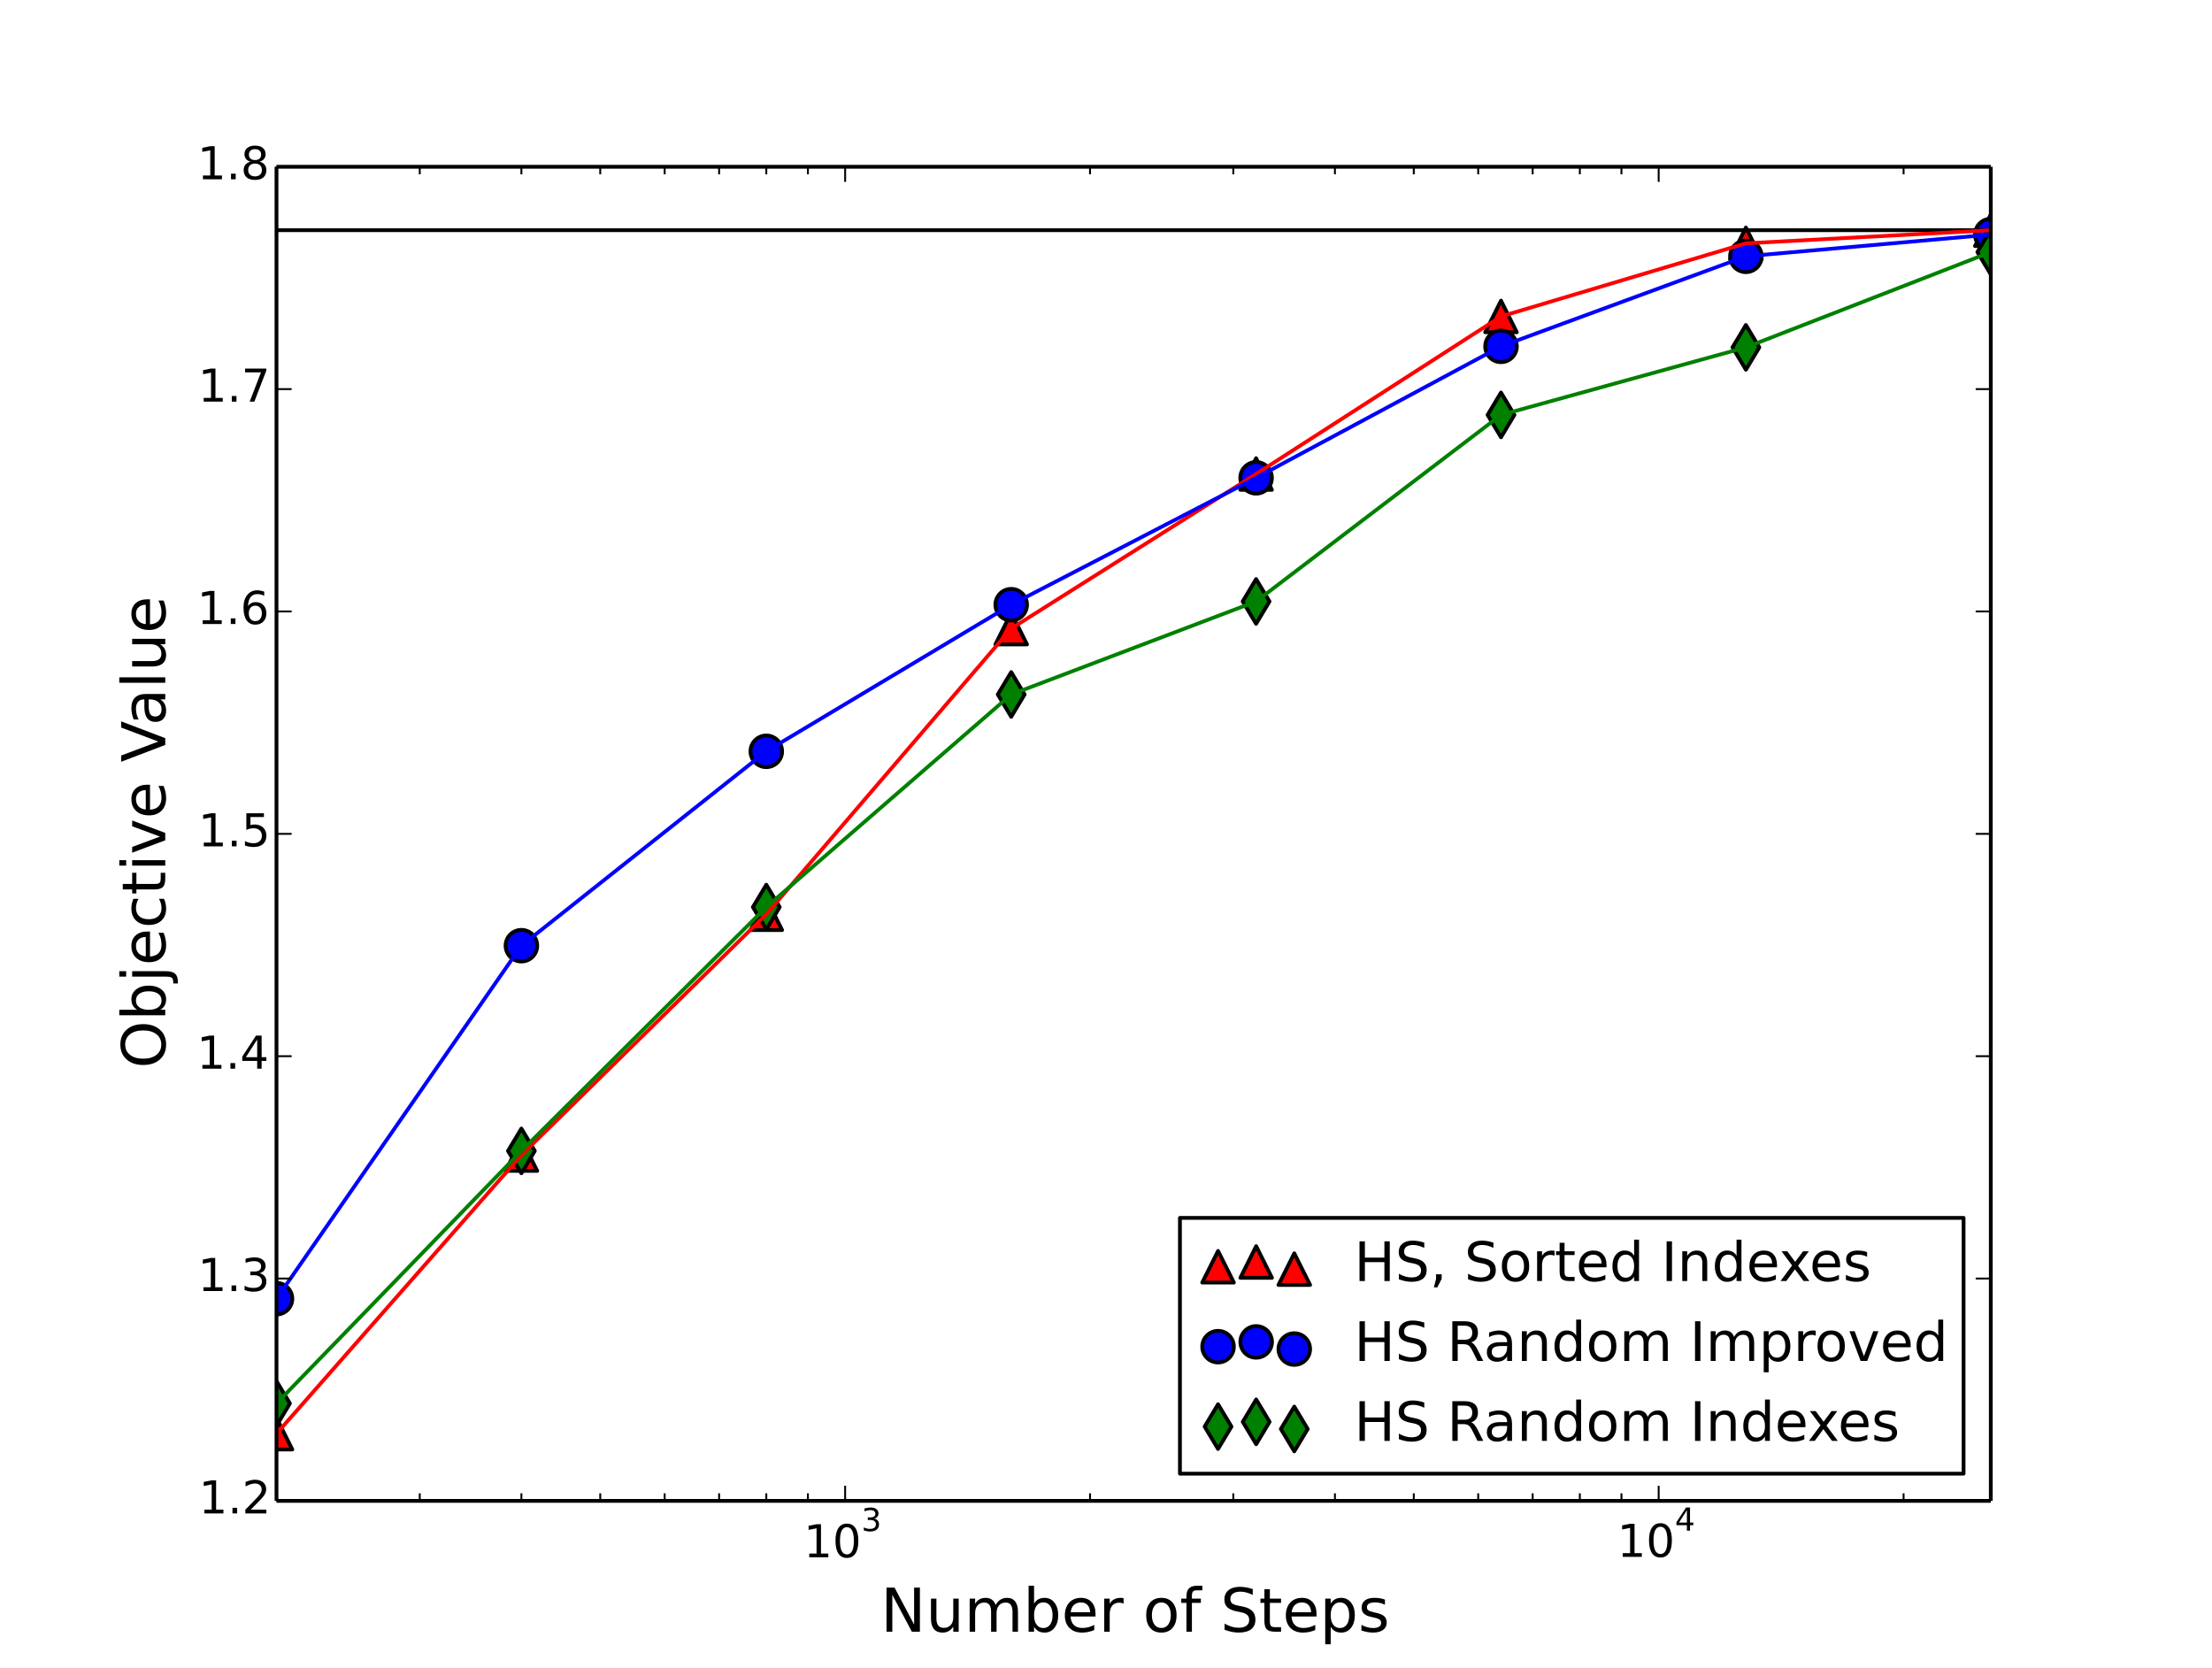 <?xml version="1.0" encoding="utf-8" standalone="no"?>
<!DOCTYPE svg PUBLIC "-//W3C//DTD SVG 1.1//EN"
  "http://www.w3.org/Graphics/SVG/1.1/DTD/svg11.dtd">
<!-- Created with matplotlib (http://matplotlib.org/) -->
<svg height="441pt" version="1.1" viewBox="0 0 585 441" width="585pt" xmlns="http://www.w3.org/2000/svg" xmlns:xlink="http://www.w3.org/1999/xlink">
 <defs>
  <style type="text/css">
*{stroke-linecap:butt;stroke-linejoin:round;}
  </style>
 </defs>
 <g id="figure_1">
  <g id="patch_1">
   <path d="
M0 441
L585 441
L585 0
L0 0
z
" style="fill:#ffffff;"/>
  </g>
  <g id="axes_1">
   <g id="patch_2">
    <path d="
M73.125 396.9
L526.5 396.9
L526.5 44.1
L73.125 44.1
z
" style="fill:#ffffff;"/>
   </g>
   <g id="PathCollection_1">
    <defs>
     <path d="
M0 -4.183
L-4.183 4.183
L4.183 4.183
z
" id="C0_0_911fcb3201"/>
    </defs>
    <g clip-path="url(#p5873ec822d)">
     <use style="fill:#ff0000;stroke:#000000;" x="73.125" xlink:href="#C0_0_911fcb3201" y="379.122"/>
    </g>
    <g clip-path="url(#p5873ec822d)">
     <use style="fill:#ff0000;stroke:#000000;" x="137.893" xlink:href="#C0_0_911fcb3201" y="305.452"/>
    </g>
    <g clip-path="url(#p5873ec822d)">
     <use style="fill:#ff0000;stroke:#000000;" x="202.661" xlink:href="#C0_0_911fcb3201" y="241.765"/>
    </g>
    <g clip-path="url(#p5873ec822d)">
     <use style="fill:#ff0000;stroke:#000000;" x="267.429" xlink:href="#C0_0_911fcb3201" y="166.225"/>
    </g>
    <g clip-path="url(#p5873ec822d)">
     <use style="fill:#ff0000;stroke:#000000;" x="332.196" xlink:href="#C0_0_911fcb3201" y="125.35"/>
    </g>
    <g clip-path="url(#p5873ec822d)">
     <use style="fill:#ff0000;stroke:#000000;" x="396.964" xlink:href="#C0_0_911fcb3201" y="83.681"/>
    </g>
    <g clip-path="url(#p5873ec822d)">
     <use style="fill:#ff0000;stroke:#000000;" x="461.732" xlink:href="#C0_0_911fcb3201" y="64.348"/>
    </g>
    <g clip-path="url(#p5873ec822d)">
     <use style="fill:#ff0000;stroke:#000000;" x="526.5" xlink:href="#C0_0_911fcb3201" y="60.876"/>
    </g>
   </g>
   <g id="PathCollection_2">
    <defs>
     <path d="
M0 4.183
C1.109 4.183 2.174 3.743 2.958 2.958
C3.743 2.174 4.183 1.109 4.183 0
C4.183 -1.109 3.743 -2.174 2.958 -2.958
C2.174 -3.743 1.109 -4.183 0 -4.183
C-1.109 -4.183 -2.174 -3.743 -2.958 -2.958
C-3.743 -2.174 -4.183 -1.109 -4.183 0
C-4.183 1.109 -3.743 2.174 -2.958 2.958
C-2.174 3.743 -1.109 4.183 0 4.183
z
" id="C1_0_43ed0d6c61"/>
    </defs>
    <g clip-path="url(#p5873ec822d)">
     <use style="fill:#0000ff;stroke:#000000;" x="73.125" xlink:href="#C1_0_43ed0d6c61" y="343.427"/>
    </g>
    <g clip-path="url(#p5873ec822d)">
     <use style="fill:#0000ff;stroke:#000000;" x="137.893" xlink:href="#C1_0_43ed0d6c61" y="250.079"/>
    </g>
    <g clip-path="url(#p5873ec822d)">
     <use style="fill:#0000ff;stroke:#000000;" x="202.661" xlink:href="#C1_0_43ed0d6c61" y="198.683"/>
    </g>
    <g clip-path="url(#p5873ec822d)">
     <use style="fill:#0000ff;stroke:#000000;" x="267.429" xlink:href="#C1_0_43ed0d6c61" y="159.908"/>
    </g>
    <g clip-path="url(#p5873ec822d)">
     <use style="fill:#0000ff;stroke:#000000;" x="332.196" xlink:href="#C1_0_43ed0d6c61" y="126.359"/>
    </g>
    <g clip-path="url(#p5873ec822d)">
     <use style="fill:#0000ff;stroke:#000000;" x="396.964" xlink:href="#C1_0_43ed0d6c61" y="91.592"/>
    </g>
    <g clip-path="url(#p5873ec822d)">
     <use style="fill:#0000ff;stroke:#000000;" x="461.732" xlink:href="#C1_0_43ed0d6c61" y="67.781"/>
    </g>
    <g clip-path="url(#p5873ec822d)">
     <use style="fill:#0000ff;stroke:#000000;" x="526.5" xlink:href="#C1_0_43ed0d6c61" y="62.033"/>
    </g>
   </g>
   <g id="PathCollection_3">
    <defs>
     <path d="
M-2.78664e-16 5.916
L3.55 0
L1.85776e-16 -5.916
L-3.55 -9.28879e-16
z
" id="C2_0_b9acb912de"/>
    </defs>
    <g clip-path="url(#p5873ec822d)">
     <use style="fill:#008000;stroke:#000000;" x="73.125" xlink:href="#C2_0_b9acb912de" y="371.125"/>
    </g>
    <g clip-path="url(#p5873ec822d)">
     <use style="fill:#008000;stroke:#000000;" x="137.893" xlink:href="#C2_0_b9acb912de" y="304.347"/>
    </g>
    <g clip-path="url(#p5873ec822d)">
     <use style="fill:#008000;stroke:#000000;" x="202.661" xlink:href="#C2_0_b9acb912de" y="239.871"/>
    </g>
    <g clip-path="url(#p5873ec822d)">
     <use style="fill:#008000;stroke:#000000;" x="267.429" xlink:href="#C2_0_b9acb912de" y="183.643"/>
    </g>
    <g clip-path="url(#p5873ec822d)">
     <use style="fill:#008000;stroke:#000000;" x="332.196" xlink:href="#C2_0_b9acb912de" y="159.046"/>
    </g>
    <g clip-path="url(#p5873ec822d)">
     <use style="fill:#008000;stroke:#000000;" x="396.964" xlink:href="#C2_0_b9acb912de" y="109.721"/>
    </g>
    <g clip-path="url(#p5873ec822d)">
     <use style="fill:#008000;stroke:#000000;" x="461.732" xlink:href="#C2_0_b9acb912de" y="91.856"/>
    </g>
    <g clip-path="url(#p5873ec822d)">
     <use style="fill:#008000;stroke:#000000;" x="526.5" xlink:href="#C2_0_b9acb912de" y="66.662"/>
    </g>
   </g>
   <g id="line2d_1">
    <path clip-path="url(#p5873ec822d)" d="
M73.125 60.876
L137.893 60.876
L202.661 60.876
L267.429 60.876
L332.196 60.876
L396.964 60.876
L461.732 60.876
L526.5 60.876" style="fill:none;stroke:#000000;stroke-linecap:square;"/>
   </g>
   <g id="line2d_2">
    <path clip-path="url(#p5873ec822d)" d="
M73.125 379.122
L137.893 305.452
L202.661 241.765
L267.429 166.225
L332.196 125.35
L396.964 83.681
L461.732 64.348
L526.5 60.876" style="fill:none;stroke:#ff0000;stroke-linecap:square;"/>
   </g>
   <g id="line2d_3">
    <path clip-path="url(#p5873ec822d)" d="
M73.125 343.427
L137.893 250.079
L202.661 198.683
L267.429 159.908
L332.196 126.359
L396.964 91.592
L461.732 67.781
L526.5 62.033" style="fill:none;stroke:#0000ff;stroke-linecap:square;"/>
   </g>
   <g id="line2d_4">
    <path clip-path="url(#p5873ec822d)" d="
M73.125 371.125
L137.893 304.347
L202.661 239.871
L267.429 183.643
L332.196 159.046
L396.964 109.721
L461.732 91.856
L526.5 66.662" style="fill:none;stroke:#008000;stroke-linecap:square;"/>
   </g>
   <g id="matplotlib.axis_1">
    <g id="xtick_1">
     <g id="line2d_5">
      <defs>
       <path d="
M0 0
L0 -4" id="m93b0483c22" style="stroke:#000000;stroke-width:0.5;"/>
      </defs>
      <g>
       <use style="stroke:#000000;stroke-width:0.5;" x="223.511" xlink:href="#m93b0483c22" y="396.9"/>
      </g>
     </g>
     <g id="line2d_6">
      <defs>
       <path d="
M0 0
L0 4" id="m741efc42ff" style="stroke:#000000;stroke-width:0.5;"/>
      </defs>
      <g>
       <use style="stroke:#000000;stroke-width:0.5;" x="223.511" xlink:href="#m741efc42ff" y="44.1"/>
      </g>
     </g>
     <g id="text_1">
      <!-- $\mathdefault{10^{3}}$ -->
      <defs>
       <path d="
M12.406 8.297
L28.516 8.297
L28.516 63.922
L10.984 60.406
L10.984 69.391
L28.422 72.906
L38.281 72.906
L38.281 8.297
L54.391 8.297
L54.391 0
L12.406 0
z
" id="DejaVuSans-31"/>
       <path d="
M31.781 66.406
Q24.172 66.406 20.328 58.906
Q16.5 51.422 16.5 36.375
Q16.5 21.391 20.328 13.891
Q24.172 6.391 31.781 6.391
Q39.453 6.391 43.281 13.891
Q47.125 21.391 47.125 36.375
Q47.125 51.422 43.281 58.906
Q39.453 66.406 31.781 66.406
M31.781 74.219
Q44.047 74.219 50.516 64.516
Q56.984 54.828 56.984 36.375
Q56.984 17.969 50.516 8.266
Q44.047 -1.422 31.781 -1.422
Q19.531 -1.422 13.062 8.266
Q6.594 17.969 6.594 36.375
Q6.594 54.828 13.062 64.516
Q19.531 74.219 31.781 74.219" id="DejaVuSans-30"/>
       <path d="
M40.578 39.312
Q47.656 37.797 51.625 33
Q55.609 28.219 55.609 21.188
Q55.609 10.406 48.188 4.484
Q40.766 -1.422 27.094 -1.422
Q22.516 -1.422 17.656 -0.516
Q12.797 0.391 7.625 2.203
L7.625 11.719
Q11.719 9.328 16.594 8.109
Q21.484 6.891 26.812 6.891
Q36.078 6.891 40.938 10.547
Q45.797 14.203 45.797 21.188
Q45.797 27.641 41.281 31.266
Q36.766 34.906 28.719 34.906
L20.219 34.906
L20.219 43.016
L29.109 43.016
Q36.375 43.016 40.234 45.922
Q44.094 48.828 44.094 54.297
Q44.094 59.906 40.109 62.906
Q36.141 65.922 28.719 65.922
Q24.656 65.922 20.016 65.031
Q15.375 64.156 9.812 62.312
L9.812 71.094
Q15.438 72.656 20.344 73.438
Q25.25 74.219 29.594 74.219
Q40.828 74.219 47.359 69.109
Q53.906 64.016 53.906 55.328
Q53.906 49.266 50.438 45.094
Q46.969 40.922 40.578 39.312" id="DejaVuSans-33"/>
      </defs>
      <g transform="translate(212.531 411.844)scale(0.12 -0.12)">
       <use transform="translate(0.0 0.234)" xlink:href="#DejaVuSans-31"/>
       <use transform="translate(63.623 0.234)" xlink:href="#DejaVuSans-30"/>
       <use transform="translate(127.246 58.047)scale(0.7)" xlink:href="#DejaVuSans-33"/>
      </g>
     </g>
    </g>
    <g id="xtick_2">
     <g id="line2d_7">
      <g>
       <use style="stroke:#000000;stroke-width:0.5;" x="438.665" xlink:href="#m93b0483c22" y="396.9"/>
      </g>
     </g>
     <g id="line2d_8">
      <g>
       <use style="stroke:#000000;stroke-width:0.5;" x="438.665" xlink:href="#m741efc42ff" y="44.1"/>
      </g>
     </g>
     <g id="text_2">
      <!-- $\mathdefault{10^{4}}$ -->
      <defs>
       <path d="
M37.797 64.312
L12.891 25.391
L37.797 25.391
z

M35.203 72.906
L47.609 72.906
L47.609 25.391
L58.016 25.391
L58.016 17.188
L47.609 17.188
L47.609 0
L37.797 0
L37.797 17.188
L4.891 17.188
L4.891 26.703
z
" id="DejaVuSans-34"/>
      </defs>
      <g transform="translate(427.685 411.724)scale(0.12 -0.12)">
       <use transform="translate(0.0 0.153)" xlink:href="#DejaVuSans-31"/>
       <use transform="translate(63.623 0.153)" xlink:href="#DejaVuSans-30"/>
       <use transform="translate(127.246 57.966)scale(0.7)" xlink:href="#DejaVuSans-34"/>
      </g>
     </g>
    </g>
    <g id="xtick_3">
     <g id="line2d_9">
      <defs>
       <path d="
M0 0
L0 -2" id="m177f7580d0" style="stroke:#000000;stroke-width:0.5;"/>
      </defs>
      <g>
       <use style="stroke:#000000;stroke-width:0.5;" x="73.125" xlink:href="#m177f7580d0" y="396.9"/>
      </g>
     </g>
     <g id="line2d_10">
      <defs>
       <path d="
M0 0
L0 2" id="m5284c7e2a0" style="stroke:#000000;stroke-width:0.5;"/>
      </defs>
      <g>
       <use style="stroke:#000000;stroke-width:0.5;" x="73.125" xlink:href="#m5284c7e2a0" y="44.1"/>
      </g>
     </g>
    </g>
    <g id="xtick_4">
     <g id="line2d_11">
      <g>
       <use style="stroke:#000000;stroke-width:0.5;" x="111.012" xlink:href="#m177f7580d0" y="396.9"/>
      </g>
     </g>
     <g id="line2d_12">
      <g>
       <use style="stroke:#000000;stroke-width:0.5;" x="111.012" xlink:href="#m5284c7e2a0" y="44.1"/>
      </g>
     </g>
    </g>
    <g id="xtick_5">
     <g id="line2d_13">
      <g>
       <use style="stroke:#000000;stroke-width:0.5;" x="137.893" xlink:href="#m177f7580d0" y="396.9"/>
      </g>
     </g>
     <g id="line2d_14">
      <g>
       <use style="stroke:#000000;stroke-width:0.5;" x="137.893" xlink:href="#m5284c7e2a0" y="44.1"/>
      </g>
     </g>
    </g>
    <g id="xtick_6">
     <g id="line2d_15">
      <g>
       <use style="stroke:#000000;stroke-width:0.5;" x="158.743" xlink:href="#m177f7580d0" y="396.9"/>
      </g>
     </g>
     <g id="line2d_16">
      <g>
       <use style="stroke:#000000;stroke-width:0.5;" x="158.743" xlink:href="#m5284c7e2a0" y="44.1"/>
      </g>
     </g>
    </g>
    <g id="xtick_7">
     <g id="line2d_17">
      <g>
       <use style="stroke:#000000;stroke-width:0.5;" x="175.78" xlink:href="#m177f7580d0" y="396.9"/>
      </g>
     </g>
     <g id="line2d_18">
      <g>
       <use style="stroke:#000000;stroke-width:0.5;" x="175.78" xlink:href="#m5284c7e2a0" y="44.1"/>
      </g>
     </g>
    </g>
    <g id="xtick_8">
     <g id="line2d_19">
      <g>
       <use style="stroke:#000000;stroke-width:0.5;" x="190.184" xlink:href="#m177f7580d0" y="396.9"/>
      </g>
     </g>
     <g id="line2d_20">
      <g>
       <use style="stroke:#000000;stroke-width:0.5;" x="190.184" xlink:href="#m5284c7e2a0" y="44.1"/>
      </g>
     </g>
    </g>
    <g id="xtick_9">
     <g id="line2d_21">
      <g>
       <use style="stroke:#000000;stroke-width:0.5;" x="202.661" xlink:href="#m177f7580d0" y="396.9"/>
      </g>
     </g>
     <g id="line2d_22">
      <g>
       <use style="stroke:#000000;stroke-width:0.5;" x="202.661" xlink:href="#m5284c7e2a0" y="44.1"/>
      </g>
     </g>
    </g>
    <g id="xtick_10">
     <g id="line2d_23">
      <g>
       <use style="stroke:#000000;stroke-width:0.5;" x="213.666" xlink:href="#m177f7580d0" y="396.9"/>
      </g>
     </g>
     <g id="line2d_24">
      <g>
       <use style="stroke:#000000;stroke-width:0.5;" x="213.666" xlink:href="#m5284c7e2a0" y="44.1"/>
      </g>
     </g>
    </g>
    <g id="xtick_11">
     <g id="line2d_25">
      <g>
       <use style="stroke:#000000;stroke-width:0.5;" x="288.279" xlink:href="#m177f7580d0" y="396.9"/>
      </g>
     </g>
     <g id="line2d_26">
      <g>
       <use style="stroke:#000000;stroke-width:0.5;" x="288.279" xlink:href="#m5284c7e2a0" y="44.1"/>
      </g>
     </g>
    </g>
    <g id="xtick_12">
     <g id="line2d_27">
      <g>
       <use style="stroke:#000000;stroke-width:0.5;" x="326.166" xlink:href="#m177f7580d0" y="396.9"/>
      </g>
     </g>
     <g id="line2d_28">
      <g>
       <use style="stroke:#000000;stroke-width:0.5;" x="326.166" xlink:href="#m5284c7e2a0" y="44.1"/>
      </g>
     </g>
    </g>
    <g id="xtick_13">
     <g id="line2d_29">
      <g>
       <use style="stroke:#000000;stroke-width:0.5;" x="353.047" xlink:href="#m177f7580d0" y="396.9"/>
      </g>
     </g>
     <g id="line2d_30">
      <g>
       <use style="stroke:#000000;stroke-width:0.5;" x="353.047" xlink:href="#m5284c7e2a0" y="44.1"/>
      </g>
     </g>
    </g>
    <g id="xtick_14">
     <g id="line2d_31">
      <g>
       <use style="stroke:#000000;stroke-width:0.5;" x="373.898" xlink:href="#m177f7580d0" y="396.9"/>
      </g>
     </g>
     <g id="line2d_32">
      <g>
       <use style="stroke:#000000;stroke-width:0.5;" x="373.898" xlink:href="#m5284c7e2a0" y="44.1"/>
      </g>
     </g>
    </g>
    <g id="xtick_15">
     <g id="line2d_33">
      <g>
       <use style="stroke:#000000;stroke-width:0.5;" x="390.934" xlink:href="#m177f7580d0" y="396.9"/>
      </g>
     </g>
     <g id="line2d_34">
      <g>
       <use style="stroke:#000000;stroke-width:0.5;" x="390.934" xlink:href="#m5284c7e2a0" y="44.1"/>
      </g>
     </g>
    </g>
    <g id="xtick_16">
     <g id="line2d_35">
      <g>
       <use style="stroke:#000000;stroke-width:0.5;" x="405.338" xlink:href="#m177f7580d0" y="396.9"/>
      </g>
     </g>
     <g id="line2d_36">
      <g>
       <use style="stroke:#000000;stroke-width:0.5;" x="405.338" xlink:href="#m5284c7e2a0" y="44.1"/>
      </g>
     </g>
    </g>
    <g id="xtick_17">
     <g id="line2d_37">
      <g>
       <use style="stroke:#000000;stroke-width:0.5;" x="417.815" xlink:href="#m177f7580d0" y="396.9"/>
      </g>
     </g>
     <g id="line2d_38">
      <g>
       <use style="stroke:#000000;stroke-width:0.5;" x="417.815" xlink:href="#m5284c7e2a0" y="44.1"/>
      </g>
     </g>
    </g>
    <g id="xtick_18">
     <g id="line2d_39">
      <g>
       <use style="stroke:#000000;stroke-width:0.5;" x="428.821" xlink:href="#m177f7580d0" y="396.9"/>
      </g>
     </g>
     <g id="line2d_40">
      <g>
       <use style="stroke:#000000;stroke-width:0.5;" x="428.821" xlink:href="#m5284c7e2a0" y="44.1"/>
      </g>
     </g>
    </g>
    <g id="xtick_19">
     <g id="line2d_41">
      <g>
       <use style="stroke:#000000;stroke-width:0.5;" x="503.433" xlink:href="#m177f7580d0" y="396.9"/>
      </g>
     </g>
     <g id="line2d_42">
      <g>
       <use style="stroke:#000000;stroke-width:0.5;" x="503.433" xlink:href="#m5284c7e2a0" y="44.1"/>
      </g>
     </g>
    </g>
    <g id="text_3">
     <!-- Number of Steps -->
     <defs>
      <path d="
M9.812 72.906
L23.094 72.906
L55.422 11.922
L55.422 72.906
L64.984 72.906
L64.984 0
L51.703 0
L19.391 60.984
L19.391 0
L9.812 0
z
" id="DejaVuSans-4e"/>
      <path d="
M30.609 48.391
Q23.391 48.391 19.188 42.75
Q14.984 37.109 14.984 27.297
Q14.984 17.484 19.156 11.844
Q23.344 6.203 30.609 6.203
Q37.797 6.203 41.984 11.859
Q46.188 17.531 46.188 27.297
Q46.188 37.016 41.984 42.703
Q37.797 48.391 30.609 48.391
M30.609 56
Q42.328 56 49.016 48.375
Q55.719 40.766 55.719 27.297
Q55.719 13.875 49.016 6.219
Q42.328 -1.422 30.609 -1.422
Q18.844 -1.422 12.172 6.219
Q5.516 13.875 5.516 27.297
Q5.516 40.766 12.172 48.375
Q18.844 56 30.609 56" id="DejaVuSans-6f"/>
      <path d="
M52 44.188
Q55.375 50.25 60.062 53.125
Q64.75 56 71.094 56
Q79.641 56 84.281 50.016
Q88.922 44.047 88.922 33.016
L88.922 0
L79.891 0
L79.891 32.719
Q79.891 40.578 77.094 44.375
Q74.312 48.188 68.609 48.188
Q61.625 48.188 57.562 43.547
Q53.516 38.922 53.516 30.906
L53.516 0
L44.484 0
L44.484 32.719
Q44.484 40.625 41.703 44.406
Q38.922 48.188 33.109 48.188
Q26.219 48.188 22.156 43.531
Q18.109 38.875 18.109 30.906
L18.109 0
L9.078 0
L9.078 54.688
L18.109 54.688
L18.109 46.188
Q21.188 51.219 25.484 53.609
Q29.781 56 35.688 56
Q41.656 56 45.828 52.969
Q50 49.953 52 44.188" id="DejaVuSans-6d"/>
      <path d="
M53.516 70.516
L53.516 60.891
Q47.906 63.578 42.922 64.891
Q37.938 66.219 33.297 66.219
Q25.25 66.219 20.875 63.094
Q16.5 59.969 16.5 54.203
Q16.5 49.359 19.406 46.891
Q22.312 44.438 30.422 42.922
L36.375 41.703
Q47.406 39.594 52.656 34.297
Q57.906 29 57.906 20.125
Q57.906 9.516 50.797 4.047
Q43.703 -1.422 29.984 -1.422
Q24.812 -1.422 18.969 -0.25
Q13.141 0.922 6.891 3.219
L6.891 13.375
Q12.891 10.016 18.656 8.297
Q24.422 6.594 29.984 6.594
Q38.422 6.594 43.016 9.906
Q47.609 13.234 47.609 19.391
Q47.609 24.75 44.312 27.781
Q41.016 30.812 33.5 32.328
L27.484 33.5
Q16.453 35.688 11.516 40.375
Q6.594 45.062 6.594 53.422
Q6.594 63.094 13.406 68.656
Q20.219 74.219 32.172 74.219
Q37.312 74.219 42.625 73.281
Q47.953 72.359 53.516 70.516" id="DejaVuSans-53"/>
      <path d="
M37.109 75.984
L37.109 68.5
L28.516 68.5
Q23.688 68.5 21.797 66.547
Q19.922 64.594 19.922 59.516
L19.922 54.688
L34.719 54.688
L34.719 47.703
L19.922 47.703
L19.922 0
L10.891 0
L10.891 47.703
L2.297 47.703
L2.297 54.688
L10.891 54.688
L10.891 58.5
Q10.891 67.625 15.141 71.797
Q19.391 75.984 28.609 75.984
z
" id="DejaVuSans-66"/>
      <path id="DejaVuSans-20"/>
      <path d="
M8.5 21.578
L8.5 54.688
L17.484 54.688
L17.484 21.922
Q17.484 14.156 20.5 10.266
Q23.531 6.391 29.594 6.391
Q36.859 6.391 41.078 11.031
Q45.312 15.672 45.312 23.688
L45.312 54.688
L54.297 54.688
L54.297 0
L45.312 0
L45.312 8.406
Q42.047 3.422 37.719 1
Q33.406 -1.422 27.688 -1.422
Q18.266 -1.422 13.375 4.438
Q8.5 10.297 8.5 21.578
M31.109 56
z
" id="DejaVuSans-75"/>
      <path d="
M18.312 70.219
L18.312 54.688
L36.812 54.688
L36.812 47.703
L18.312 47.703
L18.312 18.016
Q18.312 11.328 20.141 9.422
Q21.969 7.516 27.594 7.516
L36.812 7.516
L36.812 0
L27.594 0
Q17.188 0 13.234 3.875
Q9.281 7.766 9.281 18.016
L9.281 47.703
L2.688 47.703
L2.688 54.688
L9.281 54.688
L9.281 70.219
z
" id="DejaVuSans-74"/>
      <path d="
M56.203 29.594
L56.203 25.203
L14.891 25.203
Q15.484 15.922 20.484 11.062
Q25.484 6.203 34.422 6.203
Q39.594 6.203 44.453 7.469
Q49.312 8.734 54.109 11.281
L54.109 2.781
Q49.266 0.734 44.188 -0.344
Q39.109 -1.422 33.891 -1.422
Q20.797 -1.422 13.156 6.188
Q5.516 13.812 5.516 26.812
Q5.516 40.234 12.766 48.109
Q20.016 56 32.328 56
Q43.359 56 49.781 48.891
Q56.203 41.797 56.203 29.594
M47.219 32.234
Q47.125 39.594 43.094 43.984
Q39.062 48.391 32.422 48.391
Q24.906 48.391 20.391 44.141
Q15.875 39.891 15.188 32.172
z
" id="DejaVuSans-65"/>
      <path d="
M48.688 27.297
Q48.688 37.203 44.609 42.844
Q40.531 48.484 33.406 48.484
Q26.266 48.484 22.188 42.844
Q18.109 37.203 18.109 27.297
Q18.109 17.391 22.188 11.75
Q26.266 6.109 33.406 6.109
Q40.531 6.109 44.609 11.75
Q48.688 17.391 48.688 27.297
M18.109 46.391
Q20.953 51.266 25.266 53.625
Q29.594 56 35.594 56
Q45.562 56 51.781 48.094
Q58.016 40.188 58.016 27.297
Q58.016 14.406 51.781 6.484
Q45.562 -1.422 35.594 -1.422
Q29.594 -1.422 25.266 0.953
Q20.953 3.328 18.109 8.203
L18.109 0
L9.078 0
L9.078 75.984
L18.109 75.984
z
" id="DejaVuSans-62"/>
      <path d="
M18.109 8.203
L18.109 -20.797
L9.078 -20.797
L9.078 54.688
L18.109 54.688
L18.109 46.391
Q20.953 51.266 25.266 53.625
Q29.594 56 35.594 56
Q45.562 56 51.781 48.094
Q58.016 40.188 58.016 27.297
Q58.016 14.406 51.781 6.484
Q45.562 -1.422 35.594 -1.422
Q29.594 -1.422 25.266 0.953
Q20.953 3.328 18.109 8.203
M48.688 27.297
Q48.688 37.203 44.609 42.844
Q40.531 48.484 33.406 48.484
Q26.266 48.484 22.188 42.844
Q18.109 37.203 18.109 27.297
Q18.109 17.391 22.188 11.75
Q26.266 6.109 33.406 6.109
Q40.531 6.109 44.609 11.75
Q48.688 17.391 48.688 27.297" id="DejaVuSans-70"/>
      <path d="
M44.281 53.078
L44.281 44.578
Q40.484 46.531 36.375 47.5
Q32.281 48.484 27.875 48.484
Q21.188 48.484 17.844 46.438
Q14.5 44.391 14.5 40.281
Q14.5 37.156 16.891 35.375
Q19.281 33.594 26.516 31.984
L29.594 31.297
Q39.156 29.25 43.188 25.516
Q47.219 21.781 47.219 15.094
Q47.219 7.469 41.188 3.016
Q35.156 -1.422 24.609 -1.422
Q20.219 -1.422 15.453 -0.562
Q10.688 0.297 5.422 2
L5.422 11.281
Q10.406 8.688 15.234 7.391
Q20.062 6.109 24.812 6.109
Q31.156 6.109 34.562 8.281
Q37.984 10.453 37.984 14.406
Q37.984 18.062 35.516 20.016
Q33.062 21.969 24.703 23.781
L21.578 24.516
Q13.234 26.266 9.516 29.906
Q5.812 33.547 5.812 39.891
Q5.812 47.609 11.281 51.797
Q16.75 56 26.812 56
Q31.781 56 36.172 55.266
Q40.578 54.547 44.281 53.078" id="DejaVuSans-73"/>
      <path d="
M41.109 46.297
Q39.594 47.172 37.812 47.578
Q36.031 48 33.891 48
Q26.266 48 22.188 43.047
Q18.109 38.094 18.109 28.812
L18.109 0
L9.078 0
L9.078 54.688
L18.109 54.688
L18.109 46.188
Q20.953 51.172 25.484 53.578
Q30.031 56 36.531 56
Q37.453 56 38.578 55.875
Q39.703 55.766 41.062 55.516
z
" id="DejaVuSans-72"/>
     </defs>
     <g transform="translate(232.885 431.498)scale(0.16 -0.16)">
      <use xlink:href="#DejaVuSans-4e"/>
      <use x="74.805" xlink:href="#DejaVuSans-75"/>
      <use x="138.184" xlink:href="#DejaVuSans-6d"/>
      <use x="235.596" xlink:href="#DejaVuSans-62"/>
      <use x="299.072" xlink:href="#DejaVuSans-65"/>
      <use x="360.596" xlink:href="#DejaVuSans-72"/>
      <use x="401.709" xlink:href="#DejaVuSans-20"/>
      <use x="433.496" xlink:href="#DejaVuSans-6f"/>
      <use x="494.678" xlink:href="#DejaVuSans-66"/>
      <use x="529.883" xlink:href="#DejaVuSans-20"/>
      <use x="561.67" xlink:href="#DejaVuSans-53"/>
      <use x="625.146" xlink:href="#DejaVuSans-74"/>
      <use x="664.355" xlink:href="#DejaVuSans-65"/>
      <use x="725.879" xlink:href="#DejaVuSans-70"/>
      <use x="789.355" xlink:href="#DejaVuSans-73"/>
     </g>
    </g>
   </g>
   <g id="matplotlib.axis_2">
    <g id="ytick_1">
     <g id="line2d_43">
      <defs>
       <path d="
M0 0
L4 0" id="m728421d6d4" style="stroke:#000000;stroke-width:0.5;"/>
      </defs>
      <g>
       <use style="stroke:#000000;stroke-width:0.5;" x="73.125" xlink:href="#m728421d6d4" y="396.9"/>
      </g>
     </g>
     <g id="line2d_44">
      <defs>
       <path d="
M0 0
L-4 0" id="mcb0005524f" style="stroke:#000000;stroke-width:0.5;"/>
      </defs>
      <g>
       <use style="stroke:#000000;stroke-width:0.5;" x="526.5" xlink:href="#mcb0005524f" y="396.9"/>
      </g>
     </g>
     <g id="text_4">
      <!-- 1.2 -->
      <defs>
       <path d="
M19.188 8.297
L53.609 8.297
L53.609 0
L7.328 0
L7.328 8.297
Q12.938 14.109 22.625 23.891
Q32.328 33.688 34.812 36.531
Q39.547 41.844 41.422 45.531
Q43.312 49.219 43.312 52.781
Q43.312 58.594 39.234 62.25
Q35.156 65.922 28.609 65.922
Q23.969 65.922 18.812 64.312
Q13.672 62.703 7.812 59.422
L7.812 69.391
Q13.766 71.781 18.938 73
Q24.125 74.219 28.422 74.219
Q39.75 74.219 46.484 68.547
Q53.219 62.891 53.219 53.422
Q53.219 48.922 51.531 44.891
Q49.859 40.875 45.406 35.406
Q44.188 33.984 37.641 27.219
Q31.109 20.453 19.188 8.297" id="DejaVuSans-32"/>
       <path d="
M10.688 12.406
L21 12.406
L21 0
L10.688 0
z
" id="DejaVuSans-2e"/>
      </defs>
      <g transform="translate(52.561 400.211)scale(0.12 -0.12)">
       <use xlink:href="#DejaVuSans-31"/>
       <use x="63.623" xlink:href="#DejaVuSans-2e"/>
       <use x="95.41" xlink:href="#DejaVuSans-32"/>
      </g>
     </g>
    </g>
    <g id="ytick_2">
     <g id="line2d_45">
      <g>
       <use style="stroke:#000000;stroke-width:0.5;" x="73.125" xlink:href="#m728421d6d4" y="338.1"/>
      </g>
     </g>
     <g id="line2d_46">
      <g>
       <use style="stroke:#000000;stroke-width:0.5;" x="526.5" xlink:href="#mcb0005524f" y="338.1"/>
      </g>
     </g>
     <g id="text_5">
      <!-- 1.3 -->
      <g transform="translate(52.321 341.411)scale(0.12 -0.12)">
       <use xlink:href="#DejaVuSans-31"/>
       <use x="63.623" xlink:href="#DejaVuSans-2e"/>
       <use x="95.41" xlink:href="#DejaVuSans-33"/>
      </g>
     </g>
    </g>
    <g id="ytick_3">
     <g id="line2d_47">
      <g>
       <use style="stroke:#000000;stroke-width:0.5;" x="73.125" xlink:href="#m728421d6d4" y="279.3"/>
      </g>
     </g>
     <g id="line2d_48">
      <g>
       <use style="stroke:#000000;stroke-width:0.5;" x="526.5" xlink:href="#mcb0005524f" y="279.3"/>
      </g>
     </g>
     <g id="text_6">
      <!-- 1.4 -->
      <g transform="translate(52.032 282.611)scale(0.12 -0.12)">
       <use xlink:href="#DejaVuSans-31"/>
       <use x="63.623" xlink:href="#DejaVuSans-2e"/>
       <use x="95.41" xlink:href="#DejaVuSans-34"/>
      </g>
     </g>
    </g>
    <g id="ytick_4">
     <g id="line2d_49">
      <g>
       <use style="stroke:#000000;stroke-width:0.5;" x="73.125" xlink:href="#m728421d6d4" y="220.5"/>
      </g>
     </g>
     <g id="line2d_50">
      <g>
       <use style="stroke:#000000;stroke-width:0.5;" x="526.5" xlink:href="#mcb0005524f" y="220.5"/>
      </g>
     </g>
     <g id="text_7">
      <!-- 1.5 -->
      <defs>
       <path d="
M10.797 72.906
L49.516 72.906
L49.516 64.594
L19.828 64.594
L19.828 46.734
Q21.969 47.469 24.109 47.828
Q26.266 48.188 28.422 48.188
Q40.625 48.188 47.75 41.5
Q54.891 34.812 54.891 23.391
Q54.891 11.625 47.562 5.094
Q40.234 -1.422 26.906 -1.422
Q22.312 -1.422 17.547 -0.641
Q12.797 0.141 7.719 1.703
L7.719 11.625
Q12.109 9.234 16.797 8.062
Q21.484 6.891 26.703 6.891
Q35.156 6.891 40.078 11.328
Q45.016 15.766 45.016 23.391
Q45.016 31 40.078 35.438
Q35.156 39.891 26.703 39.891
Q22.75 39.891 18.812 39.016
Q14.891 38.141 10.797 36.281
z
" id="DejaVuSans-35"/>
      </defs>
      <g transform="translate(52.407 223.811)scale(0.12 -0.12)">
       <use xlink:href="#DejaVuSans-31"/>
       <use x="63.623" xlink:href="#DejaVuSans-2e"/>
       <use x="95.41" xlink:href="#DejaVuSans-35"/>
      </g>
     </g>
    </g>
    <g id="ytick_5">
     <g id="line2d_51">
      <g>
       <use style="stroke:#000000;stroke-width:0.5;" x="73.125" xlink:href="#m728421d6d4" y="161.7"/>
      </g>
     </g>
     <g id="line2d_52">
      <g>
       <use style="stroke:#000000;stroke-width:0.5;" x="526.5" xlink:href="#mcb0005524f" y="161.7"/>
      </g>
     </g>
     <g id="text_8">
      <!-- 1.6 -->
      <defs>
       <path d="
M33.016 40.375
Q26.375 40.375 22.484 35.828
Q18.609 31.297 18.609 23.391
Q18.609 15.531 22.484 10.953
Q26.375 6.391 33.016 6.391
Q39.656 6.391 43.531 10.953
Q47.406 15.531 47.406 23.391
Q47.406 31.297 43.531 35.828
Q39.656 40.375 33.016 40.375
M52.594 71.297
L52.594 62.312
Q48.875 64.062 45.094 64.984
Q41.312 65.922 37.594 65.922
Q27.828 65.922 22.672 59.328
Q17.531 52.734 16.797 39.406
Q19.672 43.656 24.016 45.922
Q28.375 48.188 33.594 48.188
Q44.578 48.188 50.953 41.516
Q57.328 34.859 57.328 23.391
Q57.328 12.156 50.688 5.359
Q44.047 -1.422 33.016 -1.422
Q20.359 -1.422 13.672 8.266
Q6.984 17.969 6.984 36.375
Q6.984 53.656 15.188 63.938
Q23.391 74.219 37.203 74.219
Q40.922 74.219 44.703 73.484
Q48.484 72.75 52.594 71.297" id="DejaVuSans-36"/>
      </defs>
      <g transform="translate(52.115 165.011)scale(0.12 -0.12)">
       <use xlink:href="#DejaVuSans-31"/>
       <use x="63.623" xlink:href="#DejaVuSans-2e"/>
       <use x="95.41" xlink:href="#DejaVuSans-36"/>
      </g>
     </g>
    </g>
    <g id="ytick_6">
     <g id="line2d_53">
      <g>
       <use style="stroke:#000000;stroke-width:0.5;" x="73.125" xlink:href="#m728421d6d4" y="102.9"/>
      </g>
     </g>
     <g id="line2d_54">
      <g>
       <use style="stroke:#000000;stroke-width:0.5;" x="526.5" xlink:href="#mcb0005524f" y="102.9"/>
      </g>
     </g>
     <g id="text_9">
      <!-- 1.7 -->
      <defs>
       <path d="
M8.203 72.906
L55.078 72.906
L55.078 68.703
L28.609 0
L18.312 0
L43.219 64.594
L8.203 64.594
z
" id="DejaVuSans-37"/>
      </defs>
      <g transform="translate(52.385 106.211)scale(0.12 -0.12)">
       <use xlink:href="#DejaVuSans-31"/>
       <use x="63.623" xlink:href="#DejaVuSans-2e"/>
       <use x="95.41" xlink:href="#DejaVuSans-37"/>
      </g>
     </g>
    </g>
    <g id="ytick_7">
     <g id="line2d_55">
      <g>
       <use style="stroke:#000000;stroke-width:0.5;" x="73.125" xlink:href="#m728421d6d4" y="44.1"/>
      </g>
     </g>
     <g id="line2d_56">
      <g>
       <use style="stroke:#000000;stroke-width:0.5;" x="526.5" xlink:href="#mcb0005524f" y="44.1"/>
      </g>
     </g>
     <g id="text_10">
      <!-- 1.8 -->
      <defs>
       <path d="
M31.781 34.625
Q24.75 34.625 20.719 30.859
Q16.703 27.094 16.703 20.516
Q16.703 13.922 20.719 10.156
Q24.75 6.391 31.781 6.391
Q38.812 6.391 42.859 10.172
Q46.922 13.969 46.922 20.516
Q46.922 27.094 42.891 30.859
Q38.875 34.625 31.781 34.625
M21.922 38.812
Q15.578 40.375 12.031 44.719
Q8.5 49.078 8.5 55.328
Q8.5 64.062 14.719 69.141
Q20.953 74.219 31.781 74.219
Q42.672 74.219 48.875 69.141
Q55.078 64.062 55.078 55.328
Q55.078 49.078 51.531 44.719
Q48 40.375 41.703 38.812
Q48.828 37.156 52.797 32.312
Q56.781 27.484 56.781 20.516
Q56.781 9.906 50.312 4.234
Q43.844 -1.422 31.781 -1.422
Q19.734 -1.422 13.25 4.234
Q6.781 9.906 6.781 20.516
Q6.781 27.484 10.781 32.312
Q14.797 37.156 21.922 38.812
M18.312 54.391
Q18.312 48.734 21.844 45.562
Q25.391 42.391 31.781 42.391
Q38.141 42.391 41.719 45.562
Q45.312 48.734 45.312 54.391
Q45.312 60.062 41.719 63.234
Q38.141 66.406 31.781 66.406
Q25.391 66.406 21.844 63.234
Q18.312 60.062 18.312 54.391" id="DejaVuSans-38"/>
      </defs>
      <g transform="translate(52.181 47.411)scale(0.12 -0.12)">
       <use xlink:href="#DejaVuSans-31"/>
       <use x="63.623" xlink:href="#DejaVuSans-2e"/>
       <use x="95.41" xlink:href="#DejaVuSans-38"/>
      </g>
     </g>
    </g>
    <g id="text_11">
     <!-- Objective Value -->
     <defs>
      <path d="
M9.422 54.688
L18.406 54.688
L18.406 -0.984
Q18.406 -11.422 14.422 -16.109
Q10.453 -20.797 1.609 -20.797
L-1.812 -20.797
L-1.812 -13.188
L0.594 -13.188
Q5.719 -13.188 7.562 -10.812
Q9.422 -8.453 9.422 -0.984
z

M9.422 75.984
L18.406 75.984
L18.406 64.594
L9.422 64.594
z
" id="DejaVuSans-6a"/>
      <path d="
M39.406 66.219
Q28.656 66.219 22.328 58.203
Q16.016 50.203 16.016 36.375
Q16.016 22.609 22.328 14.594
Q28.656 6.594 39.406 6.594
Q50.141 6.594 56.422 14.594
Q62.703 22.609 62.703 36.375
Q62.703 50.203 56.422 58.203
Q50.141 66.219 39.406 66.219
M39.406 74.219
Q54.734 74.219 63.906 63.938
Q73.094 53.656 73.094 36.375
Q73.094 19.141 63.906 8.859
Q54.734 -1.422 39.406 -1.422
Q24.031 -1.422 14.812 8.828
Q5.609 19.094 5.609 36.375
Q5.609 53.656 14.812 63.938
Q24.031 74.219 39.406 74.219" id="DejaVuSans-4f"/>
      <path d="
M9.422 75.984
L18.406 75.984
L18.406 0
L9.422 0
z
" id="DejaVuSans-6c"/>
      <path d="
M48.781 52.594
L48.781 44.188
Q44.969 46.297 41.141 47.344
Q37.312 48.391 33.406 48.391
Q24.656 48.391 19.812 42.844
Q14.984 37.312 14.984 27.297
Q14.984 17.281 19.812 11.734
Q24.656 6.203 33.406 6.203
Q37.312 6.203 41.141 7.25
Q44.969 8.297 48.781 10.406
L48.781 2.094
Q45.016 0.344 40.984 -0.531
Q36.969 -1.422 32.422 -1.422
Q20.062 -1.422 12.781 6.344
Q5.516 14.109 5.516 27.297
Q5.516 40.672 12.859 48.328
Q20.219 56 33.016 56
Q37.156 56 41.109 55.141
Q45.062 54.297 48.781 52.594" id="DejaVuSans-63"/>
      <path d="
M9.422 54.688
L18.406 54.688
L18.406 0
L9.422 0
z

M9.422 75.984
L18.406 75.984
L18.406 64.594
L9.422 64.594
z
" id="DejaVuSans-69"/>
      <path d="
M2.984 54.688
L12.5 54.688
L29.594 8.797
L46.688 54.688
L56.203 54.688
L35.688 0
L23.484 0
z
" id="DejaVuSans-76"/>
      <path d="
M28.609 0
L0.781 72.906
L11.078 72.906
L34.188 11.531
L57.328 72.906
L67.578 72.906
L39.797 0
z
" id="DejaVuSans-56"/>
      <path d="
M34.281 27.484
Q23.391 27.484 19.188 25
Q14.984 22.516 14.984 16.5
Q14.984 11.719 18.141 8.906
Q21.297 6.109 26.703 6.109
Q34.188 6.109 38.703 11.406
Q43.219 16.703 43.219 25.484
L43.219 27.484
z

M52.203 31.203
L52.203 0
L43.219 0
L43.219 8.297
Q40.141 3.328 35.547 0.953
Q30.953 -1.422 24.312 -1.422
Q15.922 -1.422 10.953 3.297
Q6 8.016 6 15.922
Q6 25.141 12.172 29.828
Q18.359 34.516 30.609 34.516
L43.219 34.516
L43.219 35.406
Q43.219 41.609 39.141 45
Q35.062 48.391 27.688 48.391
Q23 48.391 18.547 47.266
Q14.109 46.141 10.016 43.891
L10.016 52.203
Q14.938 54.109 19.578 55.047
Q24.219 56 28.609 56
Q40.484 56 46.344 49.844
Q52.203 43.703 52.203 31.203" id="DejaVuSans-61"/>
     </defs>
     <g transform="translate(43.705 282.522)rotate(-90.0)scale(0.16 -0.16)">
      <use xlink:href="#DejaVuSans-4f"/>
      <use x="78.711" xlink:href="#DejaVuSans-62"/>
      <use x="142.188" xlink:href="#DejaVuSans-6a"/>
      <use x="169.971" xlink:href="#DejaVuSans-65"/>
      <use x="231.494" xlink:href="#DejaVuSans-63"/>
      <use x="286.475" xlink:href="#DejaVuSans-74"/>
      <use x="325.684" xlink:href="#DejaVuSans-69"/>
      <use x="353.467" xlink:href="#DejaVuSans-76"/>
      <use x="412.646" xlink:href="#DejaVuSans-65"/>
      <use x="474.17" xlink:href="#DejaVuSans-20"/>
      <use x="505.957" xlink:href="#DejaVuSans-56"/>
      <use x="566.615" xlink:href="#DejaVuSans-61"/>
      <use x="627.895" xlink:href="#DejaVuSans-6c"/>
      <use x="655.678" xlink:href="#DejaVuSans-75"/>
      <use x="719.057" xlink:href="#DejaVuSans-65"/>
     </g>
    </g>
   </g>
   <g id="patch_3">
    <path d="
M73.125 44.1
L526.5 44.1" style="fill:none;stroke:#000000;"/>
   </g>
   <g id="patch_4">
    <path d="
M526.5 396.9
L526.5 44.1" style="fill:none;stroke:#000000;"/>
   </g>
   <g id="patch_5">
    <path d="
M73.125 396.9
L526.5 396.9" style="fill:none;stroke:#000000;"/>
   </g>
   <g id="patch_6">
    <path d="
M73.125 396.9
L73.125 44.1" style="fill:none;stroke:#000000;"/>
   </g>
   <g id="legend_1">
    <g id="patch_7">
     <path d="
M312.054 389.7
L519.3 389.7
L519.3 322.059
L312.054 322.059
L312.054 389.7
z
" style="fill:#ffffff;stroke:#000000;"/>
    </g>
    <g id="PathCollection_4">
     <defs>
      <path d="
M0 -4.183
L-4.183 4.183
L4.183 4.183
z
" id="C3_0_911fcb3201"/>
      <path d="
M0 -4.183
L-4.183 4.183
L4.183 4.183
z
" id="C3_1_911fcb3201"/>
      <path d="
M0 -4.183
L-4.183 4.183
L4.183 4.183
z
" id="C3_2_911fcb3201"/>
     </defs>
     <use style="fill:#ff0000;stroke:#000000;" x="322.134" xlink:href="#C3_0_911fcb3201" y="334.981"/>
     <use style="fill:#ff0000;stroke:#000000;" x="332.214" xlink:href="#C3_1_911fcb3201" y="333.721"/>
     <use style="fill:#ff0000;stroke:#000000;" x="342.294" xlink:href="#C3_2_911fcb3201" y="335.611"/>
    </g>
    <g id="text_12">
     <!-- HS, Sorted Indexes -->
     <defs>
      <path d="
M11.719 12.406
L22.016 12.406
L22.016 4
L14.016 -11.625
L7.719 -11.625
L11.719 4
z
" id="DejaVuSans-2c"/>
      <path d="
M54.891 33.016
L54.891 0
L45.906 0
L45.906 32.719
Q45.906 40.484 42.875 44.328
Q39.844 48.188 33.797 48.188
Q26.516 48.188 22.312 43.547
Q18.109 38.922 18.109 30.906
L18.109 0
L9.078 0
L9.078 54.688
L18.109 54.688
L18.109 46.188
Q21.344 51.125 25.703 53.562
Q30.078 56 35.797 56
Q45.219 56 50.047 50.172
Q54.891 44.344 54.891 33.016" id="DejaVuSans-6e"/>
      <path d="
M54.891 54.688
L35.109 28.078
L55.906 0
L45.312 0
L29.391 21.484
L13.484 0
L2.875 0
L24.125 28.609
L4.688 54.688
L15.281 54.688
L29.781 35.203
L44.281 54.688
z
" id="DejaVuSans-78"/>
      <path d="
M45.406 46.391
L45.406 75.984
L54.391 75.984
L54.391 0
L45.406 0
L45.406 8.203
Q42.578 3.328 38.25 0.953
Q33.938 -1.422 27.875 -1.422
Q17.969 -1.422 11.734 6.484
Q5.516 14.406 5.516 27.297
Q5.516 40.188 11.734 48.094
Q17.969 56 27.875 56
Q33.938 56 38.25 53.625
Q42.578 51.266 45.406 46.391
M14.797 27.297
Q14.797 17.391 18.875 11.75
Q22.953 6.109 30.078 6.109
Q37.203 6.109 41.297 11.75
Q45.406 17.391 45.406 27.297
Q45.406 37.203 41.297 42.844
Q37.203 48.484 30.078 48.484
Q22.953 48.484 18.875 42.844
Q14.797 37.203 14.797 27.297" id="DejaVuSans-64"/>
      <path d="
M9.812 72.906
L19.672 72.906
L19.672 43.016
L55.516 43.016
L55.516 72.906
L65.375 72.906
L65.375 0
L55.516 0
L55.516 34.719
L19.672 34.719
L19.672 0
L9.812 0
z
" id="DejaVuSans-48"/>
      <path d="
M9.812 72.906
L19.672 72.906
L19.672 0
L9.812 0
z
" id="DejaVuSans-49"/>
     </defs>
     <g transform="translate(358.134 338.761)scale(0.144 -0.144)">
      <use xlink:href="#DejaVuSans-48"/>
      <use x="75.195" xlink:href="#DejaVuSans-53"/>
      <use x="138.672" xlink:href="#DejaVuSans-2c"/>
      <use x="170.459" xlink:href="#DejaVuSans-20"/>
      <use x="202.246" xlink:href="#DejaVuSans-53"/>
      <use x="265.723" xlink:href="#DejaVuSans-6f"/>
      <use x="326.904" xlink:href="#DejaVuSans-72"/>
      <use x="368.018" xlink:href="#DejaVuSans-74"/>
      <use x="407.227" xlink:href="#DejaVuSans-65"/>
      <use x="468.75" xlink:href="#DejaVuSans-64"/>
      <use x="532.227" xlink:href="#DejaVuSans-20"/>
      <use x="564.014" xlink:href="#DejaVuSans-49"/>
      <use x="593.506" xlink:href="#DejaVuSans-6e"/>
      <use x="656.885" xlink:href="#DejaVuSans-64"/>
      <use x="720.361" xlink:href="#DejaVuSans-65"/>
      <use x="780.135" xlink:href="#DejaVuSans-78"/>
      <use x="836.189" xlink:href="#DejaVuSans-65"/>
      <use x="897.713" xlink:href="#DejaVuSans-73"/>
     </g>
    </g>
    <g id="PathCollection_5">
     <defs>
      <path d="
M0 4.183
C1.109 4.183 2.174 3.743 2.958 2.958
C3.743 2.174 4.183 1.109 4.183 0
C4.183 -1.109 3.743 -2.174 2.958 -2.958
C2.174 -3.743 1.109 -4.183 0 -4.183
C-1.109 -4.183 -2.174 -3.743 -2.958 -2.958
C-3.743 -2.174 -4.183 -1.109 -4.183 0
C-4.183 1.109 -3.743 2.174 -2.958 2.958
C-2.174 3.743 -1.109 4.183 0 4.183
z
" id="C4_0_43ed0d6c61"/>
      <path d="
M0 4.183
C1.109 4.183 2.174 3.743 2.958 2.958
C3.743 2.174 4.183 1.109 4.183 0
C4.183 -1.109 3.743 -2.174 2.958 -2.958
C2.174 -3.743 1.109 -4.183 0 -4.183
C-1.109 -4.183 -2.174 -3.743 -2.958 -2.958
C-3.743 -2.174 -4.183 -1.109 -4.183 0
C-4.183 1.109 -3.743 2.174 -2.958 2.958
C-2.174 3.743 -1.109 4.183 0 4.183
z
" id="C4_1_43ed0d6c61"/>
      <path d="
M0 4.183
C1.109 4.183 2.174 3.743 2.958 2.958
C3.743 2.174 4.183 1.109 4.183 0
C4.183 -1.109 3.743 -2.174 2.958 -2.958
C2.174 -3.743 1.109 -4.183 0 -4.183
C-1.109 -4.183 -2.174 -3.743 -2.958 -2.958
C-3.743 -2.174 -4.183 -1.109 -4.183 0
C-4.183 1.109 -3.743 2.174 -2.958 2.958
C-2.174 3.743 -1.109 4.183 0 4.183
z
" id="C4_2_43ed0d6c61"/>
     </defs>
     <use style="fill:#0000ff;stroke:#000000;" x="322.134" xlink:href="#C4_0_43ed0d6c61" y="356.117"/>
     <use style="fill:#0000ff;stroke:#000000;" x="332.214" xlink:href="#C4_1_43ed0d6c61" y="354.857"/>
     <use style="fill:#0000ff;stroke:#000000;" x="342.294" xlink:href="#C4_2_43ed0d6c61" y="356.747"/>
    </g>
    <g id="text_13">
     <!-- HS Random Improved -->
     <defs>
      <path d="
M44.391 34.188
Q47.562 33.109 50.562 29.594
Q53.562 26.078 56.594 19.922
L66.609 0
L56 0
L46.688 18.703
Q43.062 26.031 39.672 28.422
Q36.281 30.812 30.422 30.812
L19.672 30.812
L19.672 0
L9.812 0
L9.812 72.906
L32.078 72.906
Q44.578 72.906 50.734 67.672
Q56.891 62.453 56.891 51.906
Q56.891 45.016 53.688 40.469
Q50.484 35.938 44.391 34.188
M19.672 64.797
L19.672 38.922
L32.078 38.922
Q39.203 38.922 42.844 42.219
Q46.484 45.516 46.484 51.906
Q46.484 58.297 42.844 61.547
Q39.203 64.797 32.078 64.797
z
" id="DejaVuSans-52"/>
     </defs>
     <g transform="translate(358.134 359.897)scale(0.144 -0.144)">
      <use xlink:href="#DejaVuSans-48"/>
      <use x="75.195" xlink:href="#DejaVuSans-53"/>
      <use x="138.672" xlink:href="#DejaVuSans-20"/>
      <use x="170.459" xlink:href="#DejaVuSans-52"/>
      <use x="237.691" xlink:href="#DejaVuSans-61"/>
      <use x="298.971" xlink:href="#DejaVuSans-6e"/>
      <use x="362.35" xlink:href="#DejaVuSans-64"/>
      <use x="425.826" xlink:href="#DejaVuSans-6f"/>
      <use x="487.008" xlink:href="#DejaVuSans-6d"/>
      <use x="584.42" xlink:href="#DejaVuSans-20"/>
      <use x="616.207" xlink:href="#DejaVuSans-49"/>
      <use x="645.699" xlink:href="#DejaVuSans-6d"/>
      <use x="743.111" xlink:href="#DejaVuSans-70"/>
      <use x="806.588" xlink:href="#DejaVuSans-72"/>
      <use x="845.451" xlink:href="#DejaVuSans-6f"/>
      <use x="906.633" xlink:href="#DejaVuSans-76"/>
      <use x="965.812" xlink:href="#DejaVuSans-65"/>
      <use x="1027.336" xlink:href="#DejaVuSans-64"/>
     </g>
    </g>
    <g id="PathCollection_6">
     <defs>
      <path d="
M-2.78664e-16 5.916
L3.55 0
L1.85776e-16 -5.916
L-3.55 -9.28879e-16
z
" id="C5_0_b9acb912de"/>
      <path d="
M-2.78664e-16 5.916
L3.55 0
L1.85776e-16 -5.916
L-3.55 -9.28879e-16
z
" id="C5_1_b9acb912de"/>
      <path d="
M-2.78664e-16 5.916
L3.55 0
L1.85776e-16 -5.916
L-3.55 -9.28879e-16
z
" id="C5_2_b9acb912de"/>
     </defs>
     <use style="fill:#008000;stroke:#000000;" x="322.134" xlink:href="#C5_0_b9acb912de" y="377.254"/>
     <use style="fill:#008000;stroke:#000000;" x="332.214" xlink:href="#C5_1_b9acb912de" y="375.994"/>
     <use style="fill:#008000;stroke:#000000;" x="342.294" xlink:href="#C5_2_b9acb912de" y="377.884"/>
    </g>
    <g id="text_14">
     <!-- HS Random Indexes -->
     <g transform="translate(358.134 381.034)scale(0.144 -0.144)">
      <use xlink:href="#DejaVuSans-48"/>
      <use x="75.195" xlink:href="#DejaVuSans-53"/>
      <use x="138.672" xlink:href="#DejaVuSans-20"/>
      <use x="170.459" xlink:href="#DejaVuSans-52"/>
      <use x="237.691" xlink:href="#DejaVuSans-61"/>
      <use x="298.971" xlink:href="#DejaVuSans-6e"/>
      <use x="362.35" xlink:href="#DejaVuSans-64"/>
      <use x="425.826" xlink:href="#DejaVuSans-6f"/>
      <use x="487.008" xlink:href="#DejaVuSans-6d"/>
      <use x="584.42" xlink:href="#DejaVuSans-20"/>
      <use x="616.207" xlink:href="#DejaVuSans-49"/>
      <use x="645.699" xlink:href="#DejaVuSans-6e"/>
      <use x="709.078" xlink:href="#DejaVuSans-64"/>
      <use x="772.555" xlink:href="#DejaVuSans-65"/>
      <use x="832.328" xlink:href="#DejaVuSans-78"/>
      <use x="888.383" xlink:href="#DejaVuSans-65"/>
      <use x="949.906" xlink:href="#DejaVuSans-73"/>
     </g>
    </g>
   </g>
  </g>
 </g>
 <defs>
  <clipPath id="p5873ec822d">
   <rect height="352.8" width="453.375" x="73.125" y="44.1"/>
  </clipPath>
 </defs>
</svg>
